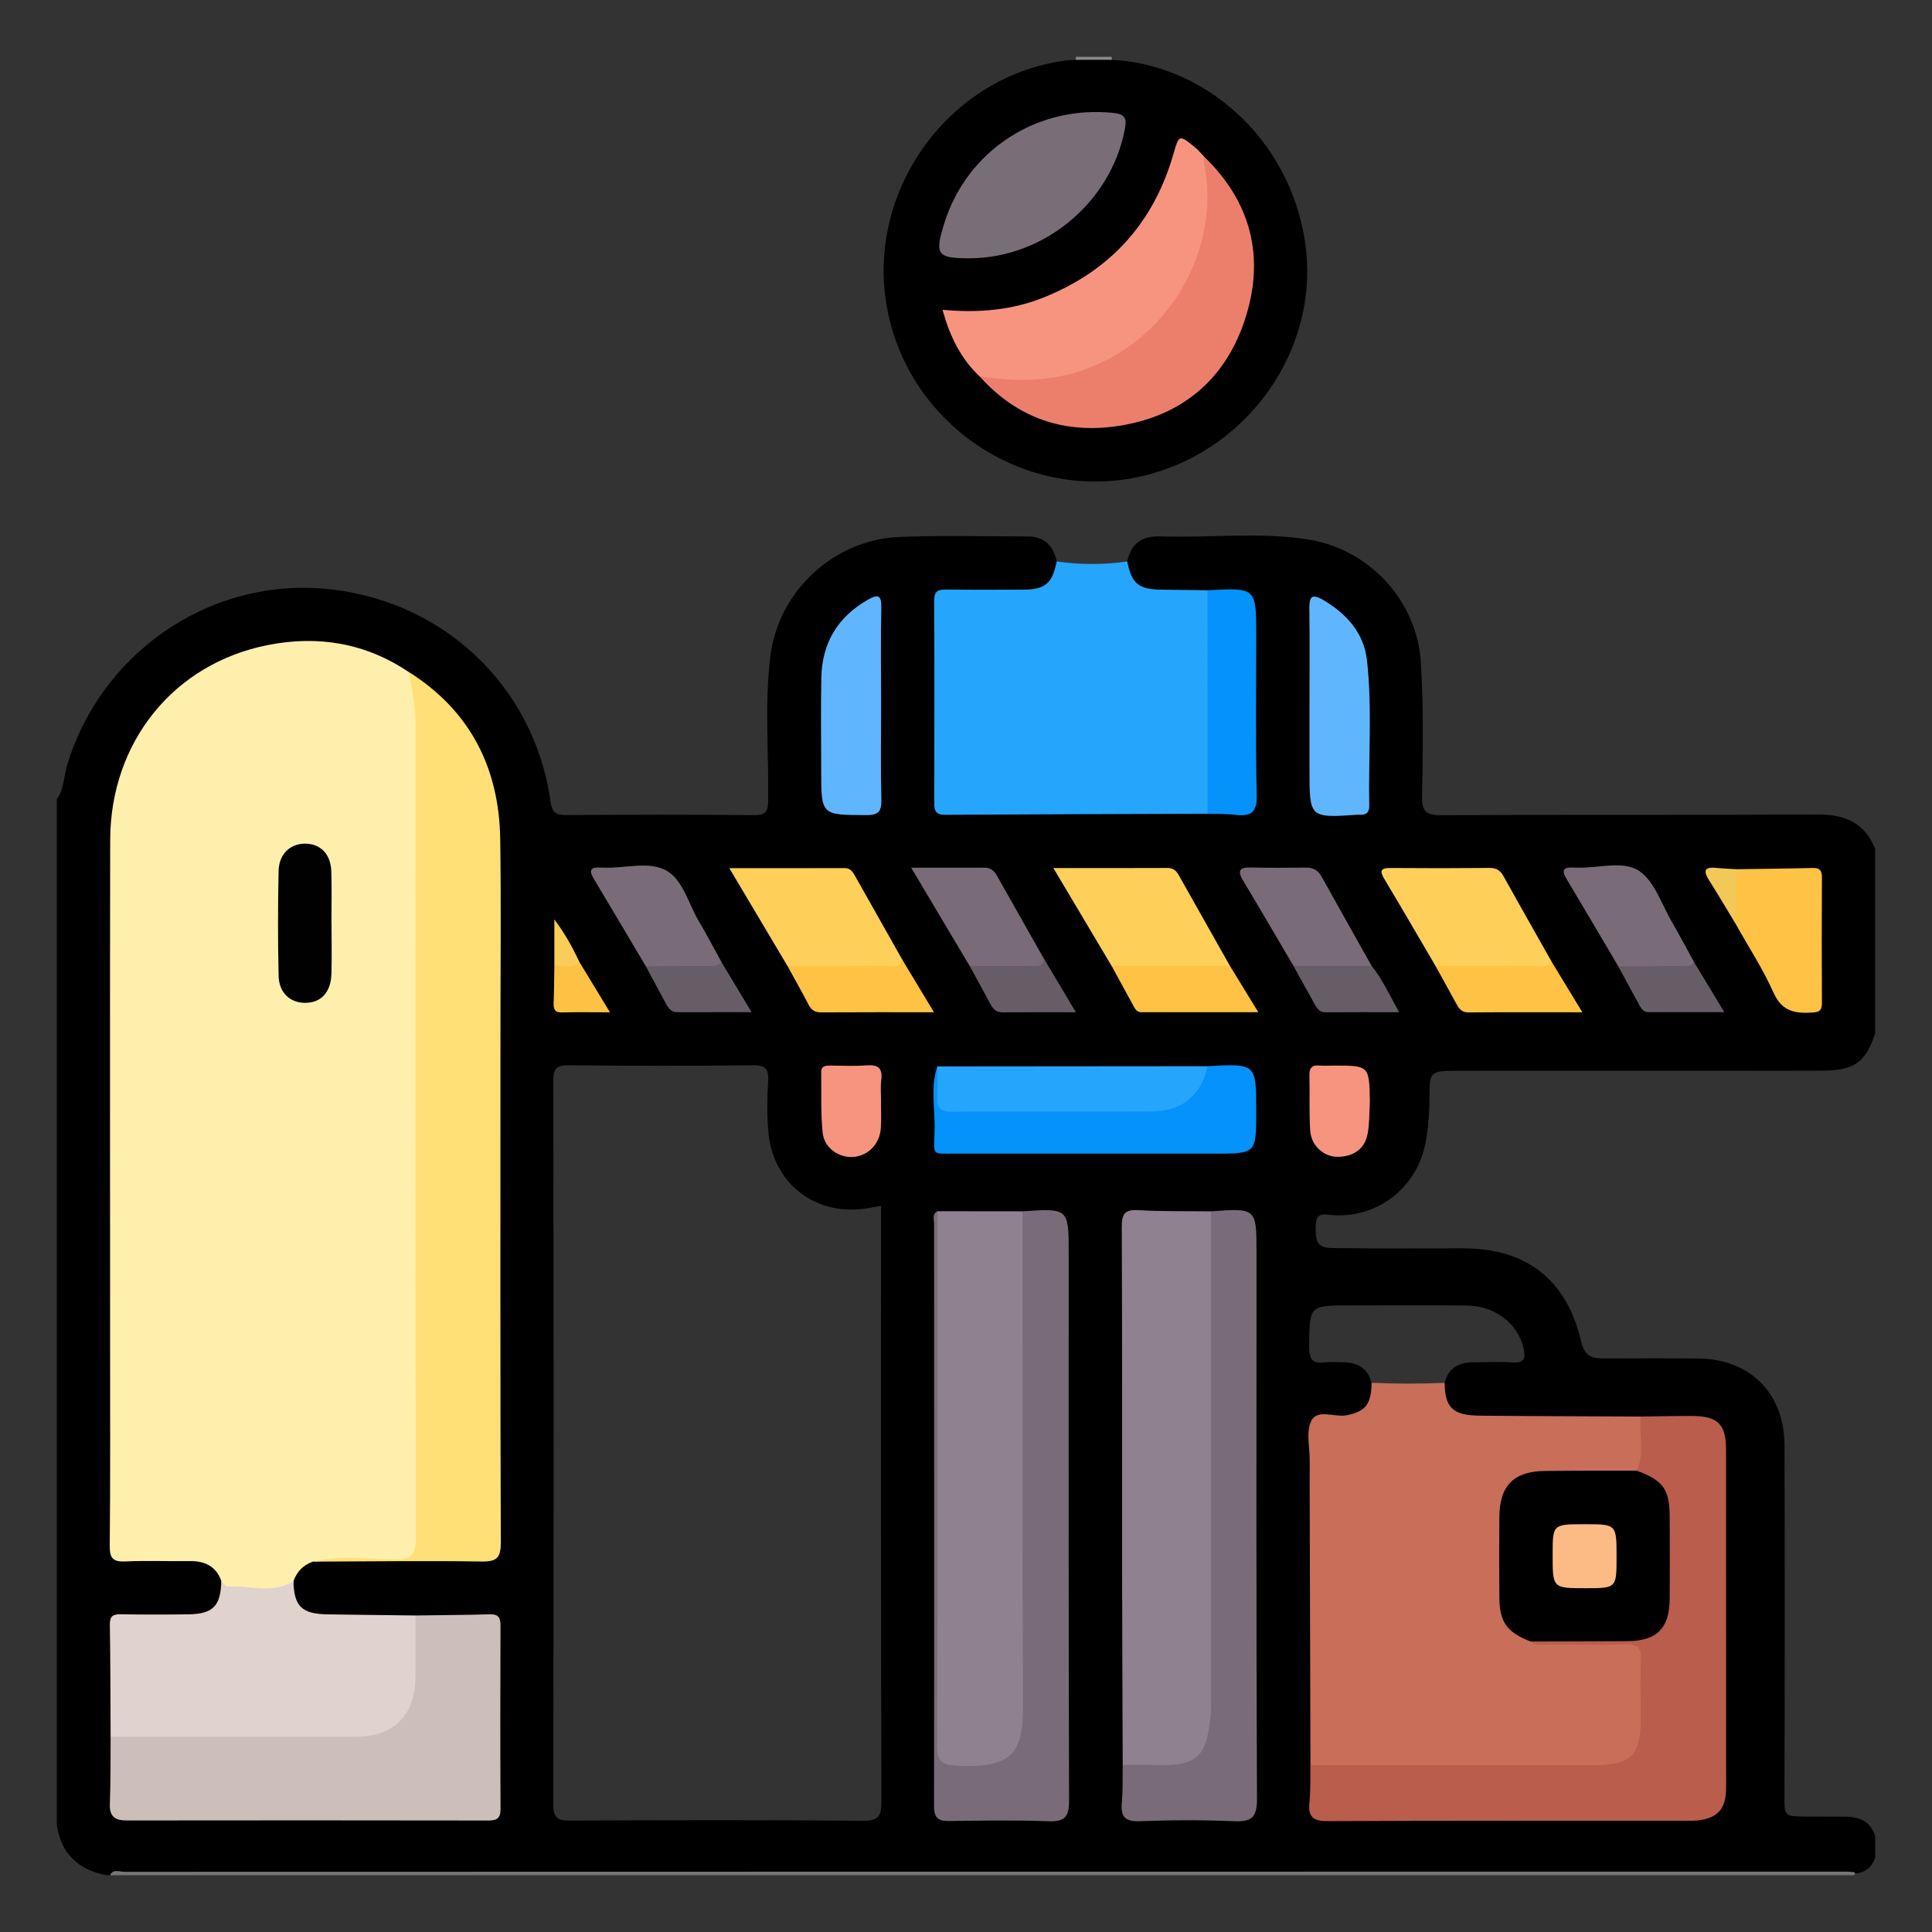 <?xml version="1.0" encoding="utf-8"?>
<!-- Generator: Adobe Illustrator 16.0.2, SVG Export Plug-In . SVG Version: 6.00 Build 0)  -->
<!DOCTYPE svg PUBLIC "-//W3C//DTD SVG 1.1//EN" "http://www.w3.org/Graphics/SVG/1.1/DTD/svg11.dtd">
<svg version="1.1" id="Layer_1" xmlns="http://www.w3.org/2000/svg" xmlns:xlink="http://www.w3.org/1999/xlink" x="0px" y="0px"
	 width="85px" height="85px" viewBox="0 0 85 85" enable-background="new 0 0 85 85" xml:space="preserve">
<rect x="0" y="0" width="85" height="85" fill="#333333" stroke="none"/>
<g>
	<path d="M58.628,53.459c1.961,0.143,3.688-1.189,4.078-3.123c0.15-0.744,0.188-1.494,0.188-2.25c0-0.889,0.086-0.959,0.994-0.975
		c0.184-0.004,0.365-0.002,0.547-0.002c5.229,0,10.459,0.008,15.688-0.004c1.463-0.002,1.943-0.352,2.375-1.637
		c0-2.709,0-5.416,0-8.125c-0.463-1.145-1.33-1.516-2.529-1.508c-5.52,0.029-11.039-0.002-16.559,0.031
		c-0.709,0.004-0.854-0.193-0.844-0.863c0.033-1.951,0.066-3.91-0.053-5.855c-0.164-2.697-2.248-4.971-4.922-5.406
		c-2.166-0.352-4.365-0.066-6.547-0.145c-0.799-0.029-1.285,0.32-1.451,1.105c-0.068,0.928,0.271,1.369,1.176,1.443
		c0.797,0.064,1.598,0.027,2.398,0.018c0.361,0.031,0.727,0.025,1.088,0.014c0.541-0.021,0.813,0.186,0.813,0.762
		c-0.002,2.615-0.002,5.232,0,7.848c0,0.516-0.203,0.77-0.736,0.754c-0.414-0.012-0.828-0.012-1.242,0.012
		c-3.586-0.041-7.174,0-10.762-0.02c-0.904-0.006-0.982-0.086-0.986-0.979c-0.01-2.471-0.012-4.939,0-7.408
		c0.004-0.863,0.088-0.941,0.932-0.957c0.986-0.021,1.979,0.037,2.963-0.027c0.979-0.063,1.336-0.502,1.258-1.457
		c-0.15-0.695-0.549-1.104-1.291-1.104c-1.873,0.002-3.748-0.051-5.617,0.021c-2.896,0.113-5.344,2.379-5.695,5.258
		c-0.258,2.096-0.068,4.209-0.094,6.313c-0.008,0.469-0.07,0.678-0.621,0.67c-2.758-0.029-5.516-0.021-8.273-0.004
		c-0.457,0.004-0.617-0.125-0.684-0.594c-0.717-5.16-4.873-9-10.119-9.377c-5.039-0.363-9.703,2.916-11.162,7.822
		c-0.143,0.48-0.113,1.02-0.438,1.445c0,15.053,0,30.104,0,45.156C2.7,81.57,3.458,82.271,4.687,82.5c0.053,0,0.105,0,0.156,0
		c0.322-0.16,0.666-0.076,0.998-0.076c25.156-0.004,50.313-0.004,75.471-0.004c0.568,0.057,0.996-0.121,1.189-0.701
		c0-0.313,0-0.625,0-0.938c-0.207-0.65-0.695-0.854-1.326-0.855c-0.572-0.002-1.146,0-1.717-0.004
		c-0.965-0.01-0.951-0.01-0.949-0.949c0.016-5.125,0.018-10.25,0.002-15.377c-0.008-2.313-1.521-3.811-3.814-3.828
		c-1.404-0.012-2.811-0.004-4.215-0.002c-0.516,0-0.783-0.18-0.912-0.727c-0.633-2.729-2.398-4.111-5.178-4.117
		c-1.926-0.004-3.852,0.018-5.775-0.012c-0.641-0.01-0.754-0.24-0.73-0.998C57.899,53.316,58.251,53.43,58.628,53.459z
		 M37.944,80.107c-4.268-0.039-8.537-0.029-12.807-0.008c-0.564,0.002-0.799-0.07-0.797-0.738
		c0.023-10.596,0.021-21.189,0.002-31.785c-0.002-0.604,0.17-0.715,0.732-0.709c2.682,0.031,5.363,0.031,8.043,0
		c0.559-0.008,0.707,0.152,0.678,0.691c-0.045,0.752-0.057,1.514,0.012,2.262c0.209,2.311,2.162,3.75,4.447,3.322
		c0.148-0.027,0.299-0.051,0.508-0.086c0,0.291,0,0.547,0,0.805c0,8.459-0.008,16.92,0.016,25.381
		C38.78,79.898,38.665,80.115,37.944,80.107z M59.399,57.432c1.713,0,3.426-0.014,5.137,0.006c1.232,0.014,2.232,0.783,2.486,1.846
		c0.104,0.424,0.088,0.701-0.482,0.658c-0.566-0.043-1.141-0.01-1.711-0.008c-0.639,0-1.105,0.242-1.271,0.906
		c-0.119,0.129-0.213,0.266-0.438,0.26c-0.779-0.018-1.563-0.018-2.342,0c-0.225,0.006-0.318-0.131-0.438-0.26
		c-0.166-0.662-0.631-0.904-1.27-0.906c-0.26-0.002-0.521-0.029-0.777,0.004c-0.541,0.072-0.699-0.131-0.695-0.68
		C57.612,57.432,57.591,57.432,59.399,57.432z"/>
	<path fill="#777777" d="M4.841,82.5c0.146-0.291,0.416-0.148,0.623-0.148c25.27-0.008,50.537-0.008,75.805-0.008
		c0.104,0,0.207,0.016,0.309,0.023c0.033,0.035,0.041,0.066,0.023,0.096c-0.014,0.023-0.027,0.037-0.041,0.037
		C55.987,82.5,30.413,82.5,4.841,82.5z"/>
	<path fill="#898989" d="M47.323,2.633c0.01-0.043,0.014-0.088,0.018-0.133c0.52,0,1.041,0,1.563,0
		c0.008,0.045,0.014,0.088,0.018,0.131C48.39,3.014,47.856,3.012,47.323,2.633z"/>
	<path d="M47.323,2.633c0.533,0,1.064,0,1.598-0.002c4.391,0.234,8.059,3.84,8.543,8.395c0.467,4.398-2.488,8.635-6.861,9.834
		c-5.104,1.402-10.416-1.854-11.527-7.063C37.974,8.629,41.573,3.43,46.78,2.676C46.96,2.648,47.144,2.646,47.323,2.633z"/>
	<path fill="#26A5FD" d="M49.593,24.703c0.199,0.984,0.502,1.23,1.521,1.24c0.67,0.006,1.34,0.018,2.01,0.025
		c0.287,0.293,0.246,0.67,0.246,1.027c0.01,2.59,0.008,5.182,0.004,7.771c-0.002,0.363,0.004,0.729-0.246,1.035
		c-3.852,0.014-7.703,0.023-11.555,0.047c-0.396,0.002-0.473-0.174-0.471-0.521c0.008-2.969,0.014-5.936-0.004-8.902
		c-0.004-0.463,0.215-0.492,0.572-0.488c1.119,0.014,2.236,0.012,3.355,0.004c0.965-0.006,1.271-0.271,1.465-1.24
		C47.526,24.85,48.56,24.85,49.593,24.703z"/>
	<path fill="#FEEFAC" d="M13.769,68.705c-0.424,0.146-0.705,0.436-0.855,0.854c-0.031,0.307-0.223,0.455-0.51,0.479
		c-0.719,0.063-1.438,0.063-2.158,0c-0.289-0.023-0.475-0.178-0.508-0.48c-0.236-0.662-0.736-0.885-1.402-0.877
		c-0.938,0.014-1.875-0.027-2.811,0.016c-0.535,0.023-0.703-0.119-0.697-0.678c0.029-2.939,0.016-5.879,0.016-8.818
		c0-7.414-0.012-14.828,0.004-22.242c0.008-4.301,2.785-7.762,6.939-8.58c2.191-0.434,4.289-0.096,6.184,1.18
		c0.301,0.348,0.426,0.762,0.49,1.209c0.07,0.492,0.072,0.984,0.072,1.479c0,11.596,0,23.189,0,34.783
		c0,1.645-0.002,1.637-1.646,1.646C15.845,68.68,14.806,68.627,13.769,68.705z"/>
	<path fill="#C86E59" d="M63.558,60.84c0.012,1.086,0.363,1.434,1.539,1.443c2.363,0.023,4.729,0.027,7.092,0.039
		c0.354,0.813,0.396,1.621-0.031,2.424c-0.303,0.193-0.645,0.164-0.98,0.166c-0.986,0.01-1.975-0.012-2.959,0.01
		c-1.48,0.029-2.025,0.57-2.051,2.033c-0.018,1.039,0.008,2.078-0.008,3.115c-0.012,0.975,0.387,1.646,1.336,1.951
		c1.162,0.223,2.334,0.068,3.5,0.096c1.322,0.033,1.432,0.115,1.438,1.416c0.006,0.832,0.027,1.666-0.01,2.496
		c-0.053,1.148-0.645,1.746-1.797,1.855c-0.207,0.02-0.416,0.021-0.625,0.021c-3.719,0.002-7.438,0.002-11.154-0.002
		c-0.412-0.002-0.842,0.055-1.193-0.248c-0.012-3.711-0.021-7.42-0.033-11.131c-0.002-0.752-0.004-1.504,0-2.258
		c0.004-0.596-0.172-1.289,0.074-1.762c0.277-0.535,1.037-0.127,1.578-0.242c0.797-0.168,1.061-0.479,1.07-1.424
		C61.413,60.883,62.485,60.885,63.558,60.84z"/>
	<path fill="#FEE076" d="M13.769,68.705c1.176-0.277,2.373-0.123,3.555-0.094c0.828,0.021,0.975-0.252,0.973-1.012
		c-0.023-11.889-0.02-23.779-0.012-35.668c0-0.811-0.139-1.594-0.314-2.377c2.713,1.709,3.99,4.221,4.037,7.373
		c0.043,2.912,0.01,5.828,0.01,8.742c0,7.391-0.012,14.779,0.016,22.17c0.002,0.682-0.15,0.873-0.85,0.861
		C18.712,68.662,16.239,68.697,13.769,68.705z"/>
	<path fill="#BA5D4C" d="M72.001,64.703c0.389-0.77,0.09-1.59,0.188-2.381c0.754-0.01,1.506-0.029,2.26-0.025
		c1.129,0.004,1.49,0.363,1.49,1.49c0.004,4.629,0.002,9.254,0.002,13.881c0,0.363,0.008,0.729-0.002,1.092
		c-0.023,0.834-0.385,1.227-1.217,1.328c-0.18,0.021-0.363,0.018-0.545,0.018c-5.25,0.002-10.502-0.01-15.752,0.016
		c-0.658,0.006-0.881-0.186-0.814-0.828c0.057-0.541,0.031-1.09,0.041-1.637c4.162,0,8.322,0.002,12.482,0
		c1.615,0,2.051-0.426,2.051-2.006c0-0.883-0.025-1.768,0.01-2.65c0.021-0.521-0.178-0.674-0.678-0.66
		c-1.145,0.029-2.289,0.014-3.434,0.006c-0.252-0.002-0.523,0.074-0.746-0.125c0.252-0.311,0.607-0.252,0.938-0.256
		c1.117-0.018,2.236,0.012,3.354-0.014c1.121-0.023,1.553-0.457,1.57-1.574c0.02-1.145-0.02-2.287,0.014-3.432
		c0.023-0.85-0.178-1.541-1-1.938C72.093,64.949,72.009,64.848,72.001,64.703z"/>
	<path fill="#908190" d="M49.394,77.652c-0.01-2.916-0.023-5.832-0.027-8.746c-0.004-4.973,0.01-9.945-0.014-14.918
		c-0.002-0.566,0.117-0.781,0.725-0.746c1.063,0.063,2.133,0.039,3.197,0.053c0.297,0.322,0.252,0.727,0.252,1.111
		c0.004,6.838,0.018,13.68-0.006,20.518c-0.01,2.873-1.137,3.186-3.793,2.918C49.595,77.826,49.487,77.744,49.394,77.652z"/>
	<path fill="#908190" d="M41.249,53.289c1.248,0,2.496,0.002,3.744,0.004c0.277,0.297,0.254,0.672,0.254,1.033
		c0.004,7.055,0.014,14.109-0.006,21.164c-0.004,1.713-0.73,2.402-2.443,2.42c-1.627,0.016-1.627,0.016-1.627-1.6
		c0-7.393,0-14.785,0.004-22.18C41.175,53.852,41.103,53.559,41.249,53.289z"/>
	<path fill="#CCBEB9" d="M18.28,71.074c1.09-0.016,2.182-0.02,3.271-0.051c0.395-0.012,0.471,0.166,0.469,0.514
		c-0.01,2.68-0.014,5.355,0.002,8.033c0.004,0.42-0.146,0.527-0.541,0.525c-5.303-0.01-10.604-0.008-15.908-0.002
		c-0.514,0-0.762-0.17-0.74-0.73c0.039-0.984,0.025-1.975,0.033-2.961c0.352-0.313,0.785-0.23,1.193-0.232
		c2.732-0.01,5.469-0.066,8.199,0.012c3.133,0.09,3.945-0.557,3.785-3.756C18.022,71.969,17.952,71.48,18.28,71.074z"/>
	<path fill="#E0D2CD" d="M18.28,71.074c0,0.908-0.002,1.816-0.002,2.725c-0.004,1.65-0.951,2.607-2.594,2.607
		c-3.605,0-7.213-0.002-10.818-0.002c-0.01-1.639-0.006-3.275-0.033-4.914c-0.008-0.395,0.141-0.477,0.496-0.469
		c0.986,0.018,1.977,0.016,2.965,0.002c1.08-0.014,1.42-0.371,1.441-1.469c0.092,0.088,0.189,0.256,0.275,0.25
		c0.967-0.074,1.979,0.354,2.9-0.246c0.025,1.117,0.367,1.451,1.506,1.467C15.704,71.045,16.993,71.059,18.28,71.074z"/>
	<path fill="#796C78" d="M41.249,53.289c0,7.836,0.008,15.67-0.018,23.506c-0.002,0.678,0.172,0.85,0.863,0.887
		c2.678,0.143,2.93-0.756,2.916-2.914c-0.043-7.158-0.018-14.316-0.018-21.475c2.027-0.137,2.027-0.137,2.027,1.885
		c0,8.014-0.01,16.025,0.016,24.039c0.004,0.725-0.197,0.936-0.91,0.91c-1.455-0.053-2.912-0.031-4.369-0.01
		c-0.51,0.01-0.664-0.164-0.662-0.678c0.01-8.533,0-17.064,0.002-25.6C41.097,53.652,40.993,53.414,41.249,53.289z"/>
	<path fill="#796C78" d="M49.394,77.652c0.52,0,1.041-0.014,1.561,0.006c2.053,0.08,2.143-0.787,2.318-2.264
		c0.021-0.18,0.002-0.365,0.002-0.547c0-7.186,0-14.369,0-21.553c2.006-0.146,2.006-0.146,2.006,1.834
		c0,8.008-0.016,16.014,0.021,24.021c0.004,0.826-0.248,1.008-1.014,0.977c-1.375-0.059-2.756-0.055-4.133,0
		c-0.676,0.025-0.859-0.209-0.799-0.84C49.409,78.746,49.384,78.197,49.394,77.652z"/>
	<path fill="#0592FA" d="M53.122,46.908c2.148-0.119,2.148-0.119,2.148,1.994c0,1.854,0,1.854-1.869,1.854
		c-3.771,0-7.545,0.002-11.316-0.002c-1.121-0.002-1,0.129-0.967-1.014c0.029-0.939-0.195-1.895,0.121-2.822
		c0.293,0.295,0.238,0.676,0.234,1.031c-0.006,0.477,0.166,0.727,0.676,0.725c2.832-0.006,5.664,0.031,8.496-0.021
		c0.936-0.018,1.709-0.422,2.141-1.318C52.866,47.168,52.981,47.027,53.122,46.908z"/>
	<path fill="#FED05A" d="M48.907,42.498c-0.83-1.393-1.656-2.785-2.563-4.307c1.773,0,3.396,0.004,5.02-0.004
		c0.244,0,0.385,0.115,0.492,0.309c0.75,1.328,1.5,2.658,2.25,3.988c-0.209,0.242-0.498,0.254-0.779,0.258
		c-1.182,0.021-2.363,0.014-3.545,0.008C49.466,42.75,49.171,42.678,48.907,42.498z"/>
	<path fill="#FED05A" d="M63.155,42.496c-0.746-1.271-1.484-2.551-2.244-3.814c-0.219-0.361-0.18-0.498,0.268-0.494
		c1.453,0.012,2.906,0.012,4.359-0.002c0.301-0.002,0.473,0.111,0.613,0.367c0.703,1.268,1.42,2.523,2.131,3.787
		c-0.008,0.332-0.281,0.359-0.498,0.371c-1.377,0.064-2.756,0.064-4.133,0.002C63.466,42.703,63.308,42.6,63.155,42.496z"/>
	<path fill="#FED05A" d="M34.653,42.512c-0.828-1.395-1.656-2.787-2.566-4.316c1.793,0,3.438,0.002,5.084-0.002
		c0.256,0,0.355,0.184,0.457,0.361c0.688,1.215,1.371,2.43,2.057,3.646c0.154,0.279-0.051,0.438-0.246,0.447
		C37.839,42.736,36.235,42.984,34.653,42.512z"/>
	<path fill="#26A5FD" d="M53.122,46.908c-0.252,1.25-1.094,1.98-2.41,1.99c-2.938,0.021-5.873-0.004-8.811,0.016
		c-0.512,0.004-0.703-0.162-0.664-0.672c0.033-0.438,0.004-0.883,0.002-1.324C45.2,46.914,49.161,46.91,53.122,46.908z"/>
	<path fill="#5FB6FE" d="M38.765,31.1c0,1.35-0.023,2.699,0.012,4.049c0.014,0.52-0.092,0.717-0.668,0.713
		c-1.98-0.01-1.98,0.016-1.98-1.977c0-1.352-0.021-2.701,0.006-4.051c0.025-1.521,0.701-2.676,2.033-3.441
		c0.434-0.248,0.621-0.248,0.607,0.346C38.743,28.191,38.765,29.645,38.765,31.1z"/>
	<path fill="#5FB6FD" d="M57.612,30.992c0-1.402,0.014-2.807-0.006-4.209c-0.006-0.498,0.082-0.693,0.598-0.393
		c1.045,0.609,1.807,1.463,1.939,2.672c0.234,2.119,0.057,4.256,0.098,6.385c0.008,0.309-0.146,0.418-0.432,0.398
		c-0.025-0.002-0.053-0.002-0.078,0c-2.119,0.143-2.119,0.143-2.119-1.969C57.612,32.914,57.612,31.953,57.612,30.992z"/>
	<path fill="#0592FA" d="M53.128,35.803c0-3.277-0.002-6.557-0.004-9.834c2.146-0.115,2.146-0.115,2.146,1.992
		c0,2.338-0.033,4.678,0.02,7.014c0.018,0.752-0.232,0.959-0.92,0.875C53.96,35.801,53.542,35.816,53.128,35.803z"/>
	<path fill="#FEC244" d="M76.405,38.242c1.115-0.018,2.23-0.027,3.346-0.055c0.303-0.008,0.408,0.107,0.406,0.41
		c-0.01,1.844-0.01,3.688,0,5.533c0,0.293-0.082,0.395-0.391,0.416c-0.766,0.053-1.361-0.029-1.738-0.871
		c-0.461-1.037-1.09-1.998-1.646-2.99C76.14,39.869,75.962,39.053,76.405,38.242z"/>
	<path fill="#796C78" d="M28.413,42.51c-0.766-1.287-1.527-2.578-2.299-3.863c-0.229-0.383-0.1-0.51,0.305-0.477
		c0.051,0.004,0.104,0,0.154,0.002c0.928,0.039,1.982-0.303,2.75,0.133c0.736,0.418,0.973,1.479,1.438,2.254
		c0.346,0.574,0.65,1.172,0.977,1.76c0.027,0.193-0.1,0.313-0.25,0.326C30.458,42.754,29.421,42.949,28.413,42.51z"/>
	<path fill="#796C78" d="M42.659,42.496c-0.828-1.393-1.656-2.787-2.57-4.32c1.184,0,2.209,0.002,3.23-0.002
		c0.271,0,0.428,0.148,0.549,0.365c0.688,1.219,1.377,2.434,2.064,3.65c0.156,0.322-0.072,0.459-0.305,0.479
		C44.634,42.742,43.626,42.949,42.659,42.496z"/>
	<path fill="#796C78" d="M71.202,42.521c-0.764-1.291-1.521-2.584-2.293-3.873c-0.236-0.395-0.08-0.502,0.311-0.479
		c0.051,0.004,0.104-0.002,0.154,0.002c0.928,0.041,2.02-0.33,2.738,0.145c0.684,0.451,0.992,1.473,1.447,2.252
		c0.34,0.582,0.65,1.178,0.975,1.768c0.023,0.201-0.119,0.309-0.27,0.32C73.239,42.75,72.208,42.936,71.202,42.521z"/>
	<path fill="#796C78" d="M56.905,42.492c-0.736-1.25-1.467-2.504-2.213-3.748c-0.266-0.441-0.156-0.59,0.344-0.578
		c0.805,0.02,1.607,0.014,2.412,0.004c0.322-0.006,0.539,0.113,0.695,0.395c0.729,1.314,1.469,2.621,2.203,3.93
		C59.2,42.902,58.054,42.898,56.905,42.492z"/>
	<path fill="#FEC244" d="M34.653,42.512c1.447-0.004,2.895-0.004,4.342-0.02c0.258-0.002,0.602,0.135,0.688-0.293
		c0.449,0.744,0.896,1.488,1.408,2.336c-1.75,0-3.354-0.004-4.957,0.006c-0.27,0-0.43-0.09-0.555-0.328
		C35.282,43.641,34.964,43.078,34.653,42.512z"/>
	<path fill="#FEC244" d="M63.155,42.496c1.443,0.002,2.887,0.008,4.328-0.002c0.271-0.002,0.572,0.102,0.799-0.154
		c0.422,0.693,0.846,1.391,1.336,2.197c-1.764,0-3.383-0.008-5.002,0.006c-0.285,0.004-0.412-0.141-0.529-0.355
		C63.78,43.621,63.468,43.061,63.155,42.496z"/>
	<path fill="#FEC244" d="M48.907,42.498c1.732-0.006,3.465-0.01,5.199-0.014c0.391,0.637,0.779,1.275,1.254,2.049
		c-1.795,0-3.467,0-5.137,0c-0.23,0.002-0.299-0.176-0.385-0.332C49.528,43.635,49.218,43.066,48.907,42.498z"/>
	<path fill="#F6947F" d="M38.759,48.523c0,0.365,0.02,0.73-0.004,1.094c-0.043,0.715-0.561,1.242-1.229,1.285
		c-0.625,0.039-1.264-0.398-1.332-1.068c-0.092-0.875-0.051-1.766-0.064-2.648c-0.008-0.311,0.213-0.305,0.428-0.305
		c0.521,0.002,1.045,0.031,1.563-0.01c0.5-0.037,0.717,0.111,0.652,0.639c-0.041,0.334-0.008,0.676-0.008,1.016
		C38.763,48.523,38.761,48.523,38.759,48.523z"/>
	<path fill="#F6947F" d="M60.269,48.479c-0.029,0.467-0.012,0.939-0.098,1.396c-0.127,0.682-0.623,1.004-1.287,1.021
		c-0.641,0.018-1.203-0.496-1.242-1.162c-0.049-0.803-0.012-1.609-0.033-2.414c-0.01-0.34,0.117-0.473,0.451-0.441
		c0.207,0.018,0.416,0.002,0.625,0.002C60.243,46.881,60.243,46.881,60.269,48.479z"/>
	<path fill="#675D67" d="M42.659,42.496c0.895,0.002,1.787,0.006,2.682,0c0.246,0,0.539,0.07,0.594-0.307
		c0.443,0.742,0.887,1.486,1.398,2.346c-1.164,0-2.188-0.006-3.207,0.004c-0.273,0.004-0.426-0.121-0.543-0.348
		C43.28,43.623,42.97,43.061,42.659,42.496z"/>
	<path fill="#675D67" d="M56.905,42.492c1.146,0.002,2.295,0.002,3.441,0.002c0.469,0.588,0.785,1.262,1.205,2.039
		c-1.146,0-2.193-0.004-3.24,0.004c-0.256,0.002-0.363-0.166-0.465-0.348C57.53,43.627,57.22,43.059,56.905,42.492z"/>
	<path fill="#675D67" d="M71.202,42.521c0.871-0.008,1.742-0.01,2.613-0.025c0.248-0.004,0.521,0.08,0.719-0.16
		c0.412,0.68,0.822,1.357,1.33,2.195c-1.207,0-2.271,0-3.336,0c-0.215,0-0.314-0.145-0.404-0.309
		C71.817,43.654,71.511,43.09,71.202,42.521z"/>
	<path fill="#675D67" d="M28.413,42.51c0.871-0.004,1.742-0.004,2.613-0.014c0.246-0.004,0.521,0.072,0.709-0.18
		c0.42,0.697,0.838,1.395,1.332,2.215c-1.199,0-2.227-0.002-3.252,0.002c-0.244,0.002-0.383-0.133-0.486-0.322
		C29.022,43.645,28.718,43.078,28.413,42.51z"/>
	<path fill="#FDC244" d="M25.485,42.313c0.422,0.695,0.844,1.391,1.352,2.225c-0.799,0-1.451-0.014-2.105,0.006
		c-0.326,0.01-0.387-0.146-0.375-0.424c0.021-0.539,0.023-1.08,0.033-1.621C24.718,42.225,25.103,42.271,25.485,42.313z"/>
	<path fill="#F4C857" d="M76.405,38.242c-0.008,0.814-0.016,1.629-0.021,2.443c-0.396-0.652-0.783-1.311-1.191-1.955
		c-0.252-0.395-0.234-0.6,0.303-0.547C75.798,38.213,76.103,38.223,76.405,38.242z"/>
	<path fill="#FACC58" d="M25.485,42.313c-0.316,0.346-0.73,0.123-1.096,0.186c0-0.641,0-1.279,0-2.049
		C24.864,41.084,25.194,41.686,25.485,42.313z"/>
	<path fill="#F7947F" d="M43.108,16.568c-0.84-0.785-1.318-1.77-1.641-2.938c1.566,0.146,3.061,0.02,4.471-0.551
		c2.904-1.17,4.813-3.268,5.682-6.285c0.254-0.883,0.25-0.887,0.969-0.299c0.137,0.111,0.252,0.254,0.377,0.383
		c0.514,0.777,0.424,1.654,0.336,2.5c-0.406,3.869-3.223,6.857-7.068,7.469C45.19,17.014,44.106,17.127,43.108,16.568z"/>
	<path fill="#EB7F6B" d="M43.108,16.568c1.498,0.213,2.969,0.238,4.445-0.252c3.854-1.275,6.191-5.32,5.42-9.125
		c-0.021-0.102-0.006-0.209-0.01-0.313c2.053,1.975,2.686,4.371,1.85,7.053c-0.846,2.715-2.77,4.371-5.596,4.807
		C46.829,19.105,44.751,18.402,43.108,16.568z"/>
	<path fill="#796D78" d="M42.657,11.363c-1.43,0.002-1.545-0.156-1.113-1.537c1.006-3.227,4.109-5.225,7.471-4.854
		c0.553,0.063,0.547,0.316,0.471,0.725C48.872,8.91,45.929,11.357,42.657,11.363z"/>
	<path fill="#010101" d="M14.585,40.662c0,0.729,0.018,1.457-0.004,2.184c-0.023,0.816-0.463,1.279-1.162,1.275
		c-0.664-0.002-1.146-0.447-1.162-1.201c-0.033-1.533-0.033-3.066,0-4.602c0.016-0.744,0.51-1.201,1.166-1.201
		c0.668,0,1.125,0.453,1.152,1.205c0.027,0.779,0.006,1.561,0.006,2.34C14.583,40.662,14.585,40.662,14.585,40.662z"/>
	<path d="M72.001,64.703c1.182,0.432,1.455,0.814,1.459,2.059c0.004,1.193,0.008,2.387,0,3.58c-0.012,1.295-0.563,1.852-1.844,1.861
		c-1.426,0.012-2.854,0.012-4.277,0.016c-1.025-0.395-1.363-0.848-1.373-1.906c-0.012-1.191-0.01-2.385,0-3.578
		c0.01-1.369,0.635-2.004,1.992-2.018C69.306,64.701,70.653,64.705,72.001,64.703z"/>
	<path fill="#FCBB85" d="M69.722,67.059c1.4,0,1.4,0,1.4,1.434c0,1.381,0,1.381-1.363,1.381c-1.449,0-1.449,0-1.449-1.465
		C68.31,67.059,68.31,67.059,69.722,67.059z"/>
</g>
</svg>
